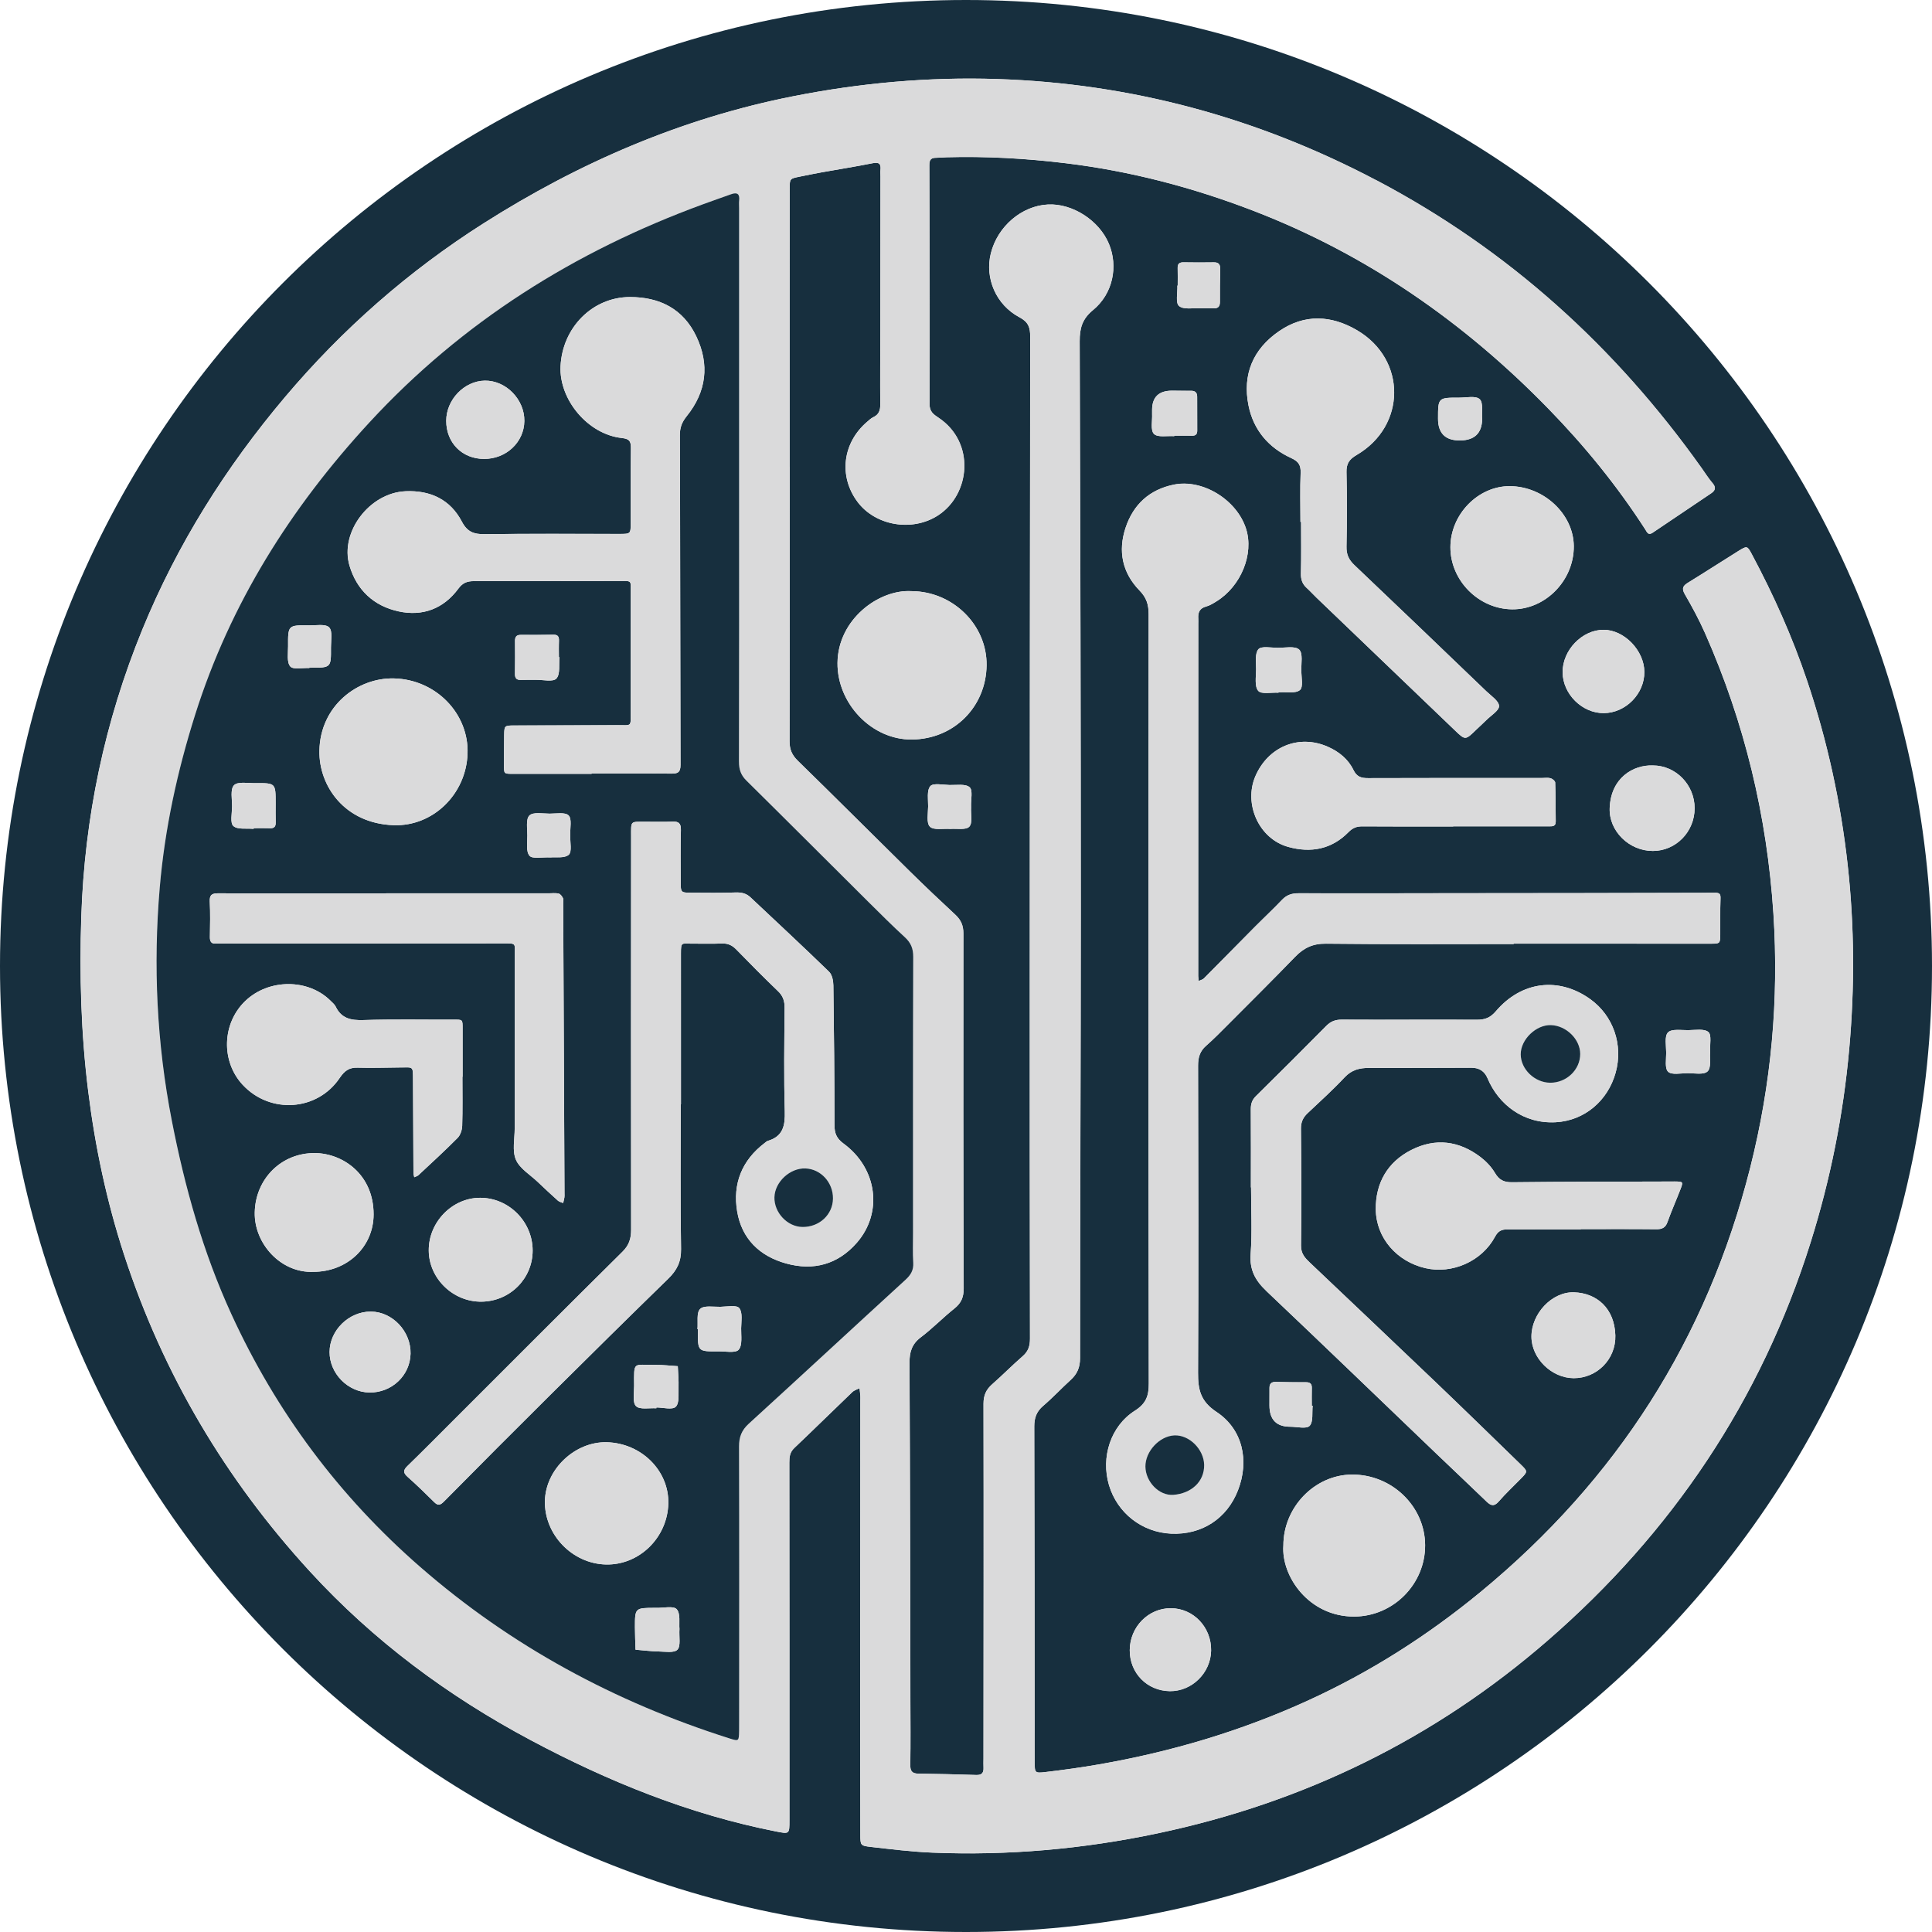 <?xml version="1.0" encoding="UTF-8"?>
<svg id="Layer_2" data-name="Layer 2" xmlns="http://www.w3.org/2000/svg" viewBox="0 0 1024 1024">
  <defs>
    <style>
      .cls-1 {
        fill: #172f3e;
      }

      .cls-1, .cls-2 {
        stroke-width: 0px;
      }

      .cls-2 {
        fill: #DADADB;
      }
    </style>
  </defs>
  <path class="cls-1" d="M512,0C229.23,0,0,229.23,0,512s229.23,512,512,512,512-229.23,512-512S794.77,0,512,0ZM907.68,256.08c1.95,2.31,1.47,3.91-.78,5.42-10.32,6.95-20.66,13.87-30.96,20.85-2.43,1.64-3.03-.33-3.96-1.78-14.87-23.05-32.1-44.21-51.24-63.86-44.81-46.01-96.49-81.92-156.59-105.04-31.99-12.31-65.05-21-99.24-25.14-21.04-2.55-42.1-3.76-63.27-3.17-1.78.05-3.56.27-5.34.27-2.68,0-3.77.79-3.75,3.91.18,42.25.25,84.49.12,126.74-.01,3.93,2.1,5.36,4.76,7.14,19.53,13,17.01,40.61-.35,51.81-13.62,8.78-33.12,5.48-42.62-7.27-10.07-13.52-7.91-31.31,5.16-42.41,1.02-.86,2.01-1.85,3.19-2.4,3.07-1.42,3.78-3.72,3.75-6.95-.14-12.45.02-24.9.03-37.36.03-27.79.05-55.59.07-83.38,0-1.11-.11-2.23,0-3.33.35-3.23-.68-4.31-4.14-3.62-8.94,1.79-17.95,3.2-26.92,4.82-3.94.71-7.86,1.52-11.78,2.31-5.23,1.06-5.28,1.07-5.29,6.34-.03,19.35-.03,38.69-.03,58.04,0,29.8,0,59.59,0,89.39h.05c0,48.47.05,96.95-.09,145.42-.01,4.35,1.24,7.34,4.38,10.4,19.91,19.42,39.55,39.11,59.37,58.62,7.92,7.8,15.99,15.45,24.14,23.01,2.98,2.77,4.26,5.73,4.25,9.9-.09,62.71-.06,125.41.15,188.12.02,4.7-1.3,7.8-4.94,10.69-6.09,4.84-11.52,10.52-17.73,15.19-4.84,3.64-6.08,7.9-6.05,13.67.3,59.59.36,119.18.48,178.78.02,11.34.14,22.68-.06,34.02-.06,3.31.76,4.81,4.25,4.85,10.24.12,20.48.38,30.71.71,2.98.1,4.01-1.2,3.86-3.97-.09-1.55-.01-3.11-.01-4.67.04-62.71.13-125.41.01-188.12,0-4.45,1.36-7.5,4.57-10.32,5.51-4.84,10.67-10.1,16.21-14.91,2.97-2.58,3.86-5.43,3.85-9.29-.12-64.04-.13-128.08-.11-192.11.03-112.96.06-225.92.23-338.87,0-4.86-.85-7.78-5.69-10.35-12.53-6.66-18.43-20.81-15.19-33.85,3.55-14.31,16.32-25.24,30.3-25.93,13.01-.65,27.13,8.46,32.29,20.83,5.01,12.02,2.14,26.46-8.44,35.14-5.71,4.69-7.07,9.61-7.05,16.49.35,100.95.57,201.9.58,302.84,0,78.71-.38,157.41-.39,236.11,0,4.94-1.48,8.42-4.97,11.59-4.94,4.49-9.49,9.41-14.56,13.73-3.54,3.02-4.75,6.37-4.74,10.97.17,53.14.15,106.29.19,159.43,0,6.23-.04,12.45.02,18.68.05,5.41.13,5.7,5.73,5.03,9.49-1.13,18.98-2.42,28.39-4.07,38.24-6.67,75.15-17.61,110.55-33.75,33.2-15.14,63.6-34.5,91.7-57.65,72.14-59.44,120-134.18,142.89-224.85,11.19-44.32,15.28-89.16,12.3-134.76-3.38-51.68-15.29-101.23-36.24-148.58-3.13-7.08-6.84-13.94-10.72-20.64-1.9-3.28-.79-4.57,1.89-6.22,8.9-5.46,17.65-11.16,26.52-16.67,4.59-2.85,4.71-2.78,7.14,1.77,11.5,21.55,21.44,43.72,29.25,66.93,10.74,31.93,17.87,64.62,21.55,97.98,3.56,32.31,3.71,64.72.79,97.19-3.15,35.09-10.01,69.37-20.56,102.9-26.26,83.46-73.37,153.48-139.24,210.68-59.86,51.98-129.01,85.84-206.82,102.24-39.44,8.31-79.15,11.85-119.35,10.2-10.88-.45-21.72-1.8-32.55-3.02-5.58-.63-5.58-.92-5.6-6.44-.04-19.35-.08-38.69-.08-58.04.02-57.37.06-114.74.09-172.11,0-.89.05-1.78-.01-2.67-.1-1.3-.27-2.6-.42-3.89-1.29.68-2.83,1.1-3.84,2.07-10.28,9.85-20.42,19.85-30.75,29.65-2.41,2.29-2.65,4.83-2.64,7.8.06,31.35.05,62.71.06,94.06,0,31.8,0,63.59,0,95.39,0,7.45,0,7.37-7.14,5.97-45.96-9.06-88.79-26.43-129.97-48.37-43.97-23.43-83.39-52.7-117.08-89.47-44.75-48.83-77.79-104.58-98.36-167.54-9.25-28.31-15.43-57.31-19.11-86.92-3.83-30.77-4.69-61.61-3.67-92.51,1.73-52.62,12.39-103.49,32.37-152.25,18.5-45.15,44.19-86,75.67-123.26,30.37-35.95,65.38-66.69,105.06-91.93,50.65-32.21,105-55.71,164.17-67.42,35.73-7.07,71.78-10.33,108.17-9.14,71.17,2.31,138.08,20.52,201.06,53.71,69.89,36.82,126.63,88.29,172.22,152.41,1.93,2.72,3.71,5.56,5.86,8.09ZM911.76,495.24c-.05,4.9-.1,4.96-5.25,4.96-24.72.01-49.44-.01-74.16-.02-10.02,0-20.04,0-30.07,0v.18c-33.18,0-66.37.21-99.55-.17-6.91-.08-11.71,2.24-16.28,6.96-11.6,11.99-23.44,23.75-35.22,35.57-3.93,3.94-7.82,7.94-12,11.6-3.33,2.91-4.25,6.25-4.24,10.57.14,54.26.25,108.51-.01,162.77-.04,8.87,1.28,15.11,9.77,20.71,13.95,9.22,17.48,25.87,11.39,41.55-5.84,15.04-19.23,23.71-35.45,22.97-15.45-.71-28.56-10.98-32.93-25.78-4.34-14.69.84-31.2,13.7-39.36,5.96-3.79,7.43-7.83,7.42-14.46-.22-135.86-.24-271.72-.08-407.58,0-5.24-1.11-8.88-4.84-12.71-9.15-9.39-11.5-20.9-7.38-33.28,4.09-12.28,12.6-20.16,25.52-22.82,15.24-3.14,33.4,7.96,38.32,23.38,4.28,13.41-2.7,30.52-15.78,38.54-1.7,1.04-3.46,2.16-5.35,2.66-3.55.93-4.43,3.25-4.19,6.47.06.88,0,1.78,0,2.67-.01,61.37-.02,122.74-.04,184.11,0,.89-.04,1.78,0,2.67.02.43.07.85.12,1.28.05.43.11.85.15,1.28.23-.11.48-.21.72-.3.74-.29,1.51-.55,2.02-1.06,9.11-9.14,18.13-18.36,27.22-27.52,4.7-4.74,9.61-9.28,14.19-14.12,2.51-2.65,5.27-3.5,8.85-3.48,26.28.09,52.56,0,78.84-.03,47.21-.05,94.43-.06,141.64-.22,2.95-.01,3.16.89,3.07,3.39-.23,6.22-.07,12.45-.13,18.68ZM906.41,557.97c-.28,2.89.68,7.96-1.35,9.89-2.05,1.95-7.07.93-10.79.96-3.49.03-8.23,1.03-10.13-.78-1.86-1.78-1-6.57-1.01-10.04-.01-3.72-1.01-8.76.95-10.79,1.93-2,7.02-1.15,10.73-1.19,3.67-.04,8.42-.91,10.68.98,1.84,1.54.7,6.62.93,10.98ZM837.77,651.46v.2c-12.91,0-25.81.07-38.72-.05-3.19-.03-4.99.77-6.68,3.93-6.99,13.04-22.71,19.87-36.87,16.61-14.99-3.45-26.14-15.86-26.3-31.19-.14-13.83,6.15-25,18.75-31.42,12.86-6.56,25.45-4.93,36.87,3.82,2.94,2.26,5.67,5.16,7.55,8.33,2.21,3.73,4.7,4.98,9.06,4.93,27.59-.32,55.18-.29,82.78-.39,1.11,0,2.23-.03,3.34-.02,4.59.06,4.68.1,3.1,4.2-2.22,5.79-4.76,11.45-6.84,17.29-1.1,3.08-2.92,3.85-5.98,3.82-13.35-.14-26.7-.06-40.05-.06ZM834.09,730.46c-11.71-.05-22.35-10.5-22.39-21.99-.04-12.17,10.84-23.87,22.54-23.51,12.22.38,21.53,8.63,21.92,22.84.35,12.64-9.81,22.71-22.07,22.66ZM695.27,745.05c.15.01.31.03.46.04-.4,3.66.42,8.48-1.6,10.63-1.68,1.79-6.71.48-10.26.48q-11.02.02-11.04-11.3c0-3.11.02-6.22.02-9.32,0-2.18,1.03-3.18,3.28-3.13,5.33.12,10.67.21,16.01.17,2.28-.02,3.21.84,3.14,3.11-.1,3.1-.02,6.21-.02,9.32ZM680.22,819.17c-.04-20.27,16.55-37.46,36.27-37.61,21.15-.16,38.73,16.75,38.85,37.36.12,20.68-16.85,37.79-37.54,37.89-24.03.12-38.74-21.28-37.59-37.64ZM671.2,684.26c-5.85-5.54-8.96-11.13-8.34-19.58.86-11.72.22-23.55.22-35.33h-.09c0-13.78.05-27.57-.04-41.35-.02-2.82.61-4.98,2.73-7.06,12.53-12.32,24.95-24.75,37.31-37.24,2.35-2.37,4.81-3.28,8.21-3.27,23.82.13,47.65-.05,71.47.06,4.24.02,7.14-.97,10.12-4.47,13.66-16.05,33.4-18.38,50.04-6.46,12.25,8.77,17.59,24.23,13.48,39-4.14,14.89-16.51,25.41-31.71,26.25-17.1.95-30.32-9.34-36.2-23.33q-2.34-5.56-8.51-5.56c-18.04.03-36.07.15-54.11.09-5.11-.02-9.36.99-13.12,5.01-6.22,6.65-13.01,12.77-19.64,19.03-2.39,2.26-3.53,4.7-3.5,8.15.19,20.67.3,41.35.04,62.02-.05,4.25,2.1,6.53,4.67,8.98,21.93,20.83,43.91,41.6,65.77,62.49,15.44,14.75,30.73,29.66,46.04,44.55,3.77,3.66,3.69,3.76-.02,7.55-3.89,3.98-7.98,7.78-11.61,11.97-2.42,2.79-4.14,2.42-6.51.13-8.8-8.5-17.71-16.88-26.55-25.34-30.04-28.78-59.97-57.67-90.17-86.27ZM641.91,874.91c-.23,11.81-10.22,21.59-21.88,21.44-12.1-.17-21.33-9.63-21.24-21.78.09-12.29,9.89-22.25,21.81-22.18,12.02.07,21.54,10.14,21.31,22.52ZM610.64,219.3c-.04-.66,0-1.33,0-1.99q0-10.3,10.66-10.25c3.33.02,6.65.1,9.98.06,2.23-.03,3.25,1,3.24,3.18,0,5.98-.02,11.96.03,17.93.02,2.01-.93,2.74-2.84,2.7-3.1-.06-6.21-.02-9.31-.02,0,.08-.01.17-.02.25-3.71-.27-8.76.81-10.75-1.18-1.95-1.95-.8-7.01-1-10.7ZM624.03,151.36c.06,0,.12,0,.18,0,0-3.1.07-6.21-.02-9.31-.07-2.34.99-3.06,3.22-3.01,5.32.1,10.65.1,15.98.01,2.69-.04,3.41,1.3,3.36,3.71-.13,5.76-.24,11.52-.17,17.28.03,2.68-1.22,3.49-3.65,3.4-2.22-.09-4.44.06-6.66-.05-3.91-.2-8.98.84-11.37-1.21-1.95-1.67-.7-7.07-.87-10.82ZM713.66,250.38c.31,13.11.28,26.23,0,39.34-.09,4.17,1.23,6.98,4.2,9.8,23.39,22.19,46.65,44.52,69.91,66.86,2.56,2.46,6.63,5.1,6.75,7.8.1,2.4-4.28,5.03-6.74,7.5-1.73,1.73-3.57,3.35-5.32,5.05-5.86,5.71-5.82,5.68-11.49.24-24.39-23.41-48.81-46.79-73.21-70.19-1.76-1.69-3.39-3.53-5.21-5.17-2.31-2.08-3.11-4.49-3.04-7.65.22-9.11.08-18.22.08-27.34-.11,0-.23,0-.34,0,0-8.67-.24-17.34.1-26,.17-4.16-1.2-6.1-5.03-7.85-12-5.51-19.98-14.85-22.59-27.85-3.3-16.45,2.38-29.87,16.14-39.35,13.52-9.32,27.8-8.54,41.48-.47,26.24,15.47,26.06,50.65-.3,66.05-4.04,2.36-5.51,4.66-5.4,9.24ZM785.57,222.27q-.25,10.94-11.45,11.17-11.94.24-11.93-11.55c.01-11.11.01-11.14,11.23-11.12,3.74,0,8.77-1.13,10.84.8,2.02,1.88.99,7,1.31,10.71ZM801.44,322.95c-17.71-.17-32.69-15.23-32.69-32.88,0-17.39,14.62-32.45,31.45-32.39,18.06.07,33.82,14.82,33.95,31.77.14,18.16-15,33.67-32.7,33.5ZM850,333.81c10.92.06,21.45,10.96,21.54,22.3.09,11.62-9.87,21.76-21.48,21.86-11.46.1-21.73-10.06-21.84-21.59-.11-11.78,10.36-22.63,21.78-22.57ZM666.98,344.11c1.57-1.82,6.64-.78,10.15-.76,3.95.03,9.27-1.1,11.46.95,2.08,1.96,1.04,7.38,1.12,11.28.06,3.51,1.12,8.6-.7,10.14-2.27,1.93-7.02.95-10.7,1.22-.22.02-.44,0-.67,0,0,.07,0,.13-.01.2-3.73-.22-9.14.95-10.75-1-2.02-2.45-1.13-7.46-1.11-11.37.02-3.67-.72-8.41,1.22-10.67ZM703.8,395.8c5.9,2.6,10.75,6.54,13.54,12.29,1.77,3.65,4.12,4.35,7.78,4.34,30.69-.12,61.38-.07,92.08-.07,1.56,0,3.19-.27,4.64.12.99.27,2.41,1.46,2.44,2.28.25,6.88.19,13.76.29,20.64.04,2.74-1.85,2.57-3.64,2.57-6.89.01-13.79,0-20.68,0-10.01,0-20.02,0-30.03,0v.08c-16.01,0-32.03.07-48.04-.06-3.09-.02-5.19.76-7.47,3.08-8.91,9.07-19.89,11.14-31.89,7.82-15.73-4.34-23.68-22.91-17.48-37.4,6.69-15.64,22.96-22.53,38.46-15.69ZM876.04,451.03c-12.5,0-23.35-10.47-22.87-22.77.63-15.96,12.41-22.92,22.88-22.55,12.15,0,22.15,10.24,22.14,22.67,0,12.5-9.93,22.66-22.14,22.65ZM514.68,427.4c0,.22.01.44,0,.66-.19,3.48.89,8.22-.95,10.1-1.84,1.88-6.61.9-10.08,1.18-3.76-.27-8.83.79-10.79-1.2-1.95-1.98-.97-7.03-.93-10.73.03-3.69-.78-8.44,1.15-10.73,1.51-1.79,6.65-.69,10.17-.61,3.67.09,8.43-.75,10.66,1.17,1.82,1.57.62,6.63.76,10.14ZM483.32,391.96c-21.3.23-39.6-19.09-39.42-40.58.2-23.03,21.85-39.16,39.35-38.05,21.77.14,39.93,17.91,39.67,39.28-.26,21.83-17.07,39.12-39.59,39.36Z"/>
  <path class="cls-2" d="M729.61,95.58c-62.99-33.19-129.89-51.39-201.06-53.71-36.39-1.18-72.45,2.08-108.17,9.14-59.17,11.7-113.52,35.2-164.17,67.42-39.69,25.24-74.69,55.98-105.06,91.93-31.48,37.26-57.17,78.11-75.67,123.26-19.97,48.76-30.64,99.63-32.37,152.25-1.02,30.89-.15,61.73,3.67,92.51,3.68,29.61,9.86,58.61,19.11,86.92,20.57,62.96,53.62,118.71,98.36,167.54,33.69,36.76,73.11,66.04,117.08,89.47,41.18,21.94,84,39.31,129.97,48.37,7.14,1.41,7.14,1.48,7.14-5.97,0-31.8,0-63.59,0-95.39,0-31.35,0-62.71-.06-94.06,0-2.97.23-5.52,2.64-7.8,10.33-9.8,20.47-19.8,30.75-29.65,1.01-.97,2.54-1.39,3.84-2.07.14,1.3.32,2.59.42,3.89.06.88.01,1.78.01,2.67-.03,57.37-.07,114.74-.09,172.11,0,19.35.04,38.69.08,58.04.01,5.52.01,5.81,5.6,6.44,10.83,1.23,21.68,2.58,32.55,3.02,40.19,1.65,79.9-1.89,119.35-10.2,77.81-16.4,146.96-50.26,206.82-102.24,65.87-57.2,112.98-127.22,139.24-210.68,10.55-33.53,17.41-67.81,20.56-102.9,2.92-32.47,2.77-64.89-.79-97.19-3.67-33.36-10.81-66.05-21.55-97.98-7.81-23.21-17.75-45.39-29.25-66.93-2.43-4.56-2.55-4.62-7.14-1.77-8.87,5.51-17.62,11.21-26.52,16.67-2.69,1.65-3.79,2.95-1.89,6.22,3.89,6.7,7.59,13.56,10.72,20.64,20.95,47.36,32.85,96.9,36.24,148.58,2.99,45.61-1.11,90.45-12.3,134.76-22.89,90.67-70.75,165.41-142.89,224.85-28.1,23.15-58.5,42.52-91.7,57.65-35.4,16.14-72.31,27.08-110.55,33.75-9.42,1.64-18.9,2.94-28.39,4.07-5.6.67-5.68.38-5.73-5.03-.06-6.23-.01-12.45-.02-18.68-.03-53.14-.02-106.29-.19-159.43-.01-4.59,1.19-7.95,4.74-10.97,5.07-4.32,9.63-9.25,14.56-13.73,3.49-3.17,4.97-6.65,4.97-11.59,0-78.7.39-157.41.39-236.11,0-100.95-.23-201.9-.58-302.84-.02-6.88,1.34-11.81,7.05-16.49,10.58-8.68,13.44-23.12,8.44-35.14-5.15-12.37-19.27-21.48-32.29-20.83-13.98.7-26.74,11.62-30.3,25.93-3.24,13.04,2.66,27.19,15.19,33.85,4.84,2.57,5.7,5.5,5.69,10.35-.17,112.96-.2,225.92-.23,338.87-.02,64.04-.02,128.08.11,192.11,0,3.86-.88,6.71-3.85,9.29-5.54,4.81-10.7,10.07-16.21,14.91-3.22,2.83-4.58,5.87-4.57,10.32.12,62.7.03,125.41-.01,188.12,0,1.56-.08,3.12.01,4.67.15,2.77-.88,4.07-3.86,3.97-10.23-.33-20.47-.59-30.71-.71-3.49-.04-4.31-1.54-4.25-4.85.2-11.34.09-22.68.06-34.02-.12-59.59-.18-119.18-.48-178.78-.03-5.77,1.21-10.04,6.05-13.67,6.21-4.67,11.64-10.35,17.73-15.19,3.64-2.89,4.95-5.99,4.94-10.69-.21-62.7-.23-125.41-.15-188.12,0-4.17-1.27-7.13-4.25-9.9-8.15-7.56-16.22-15.21-24.14-23.01-19.82-19.51-39.46-39.2-59.37-58.62-3.14-3.06-4.4-6.05-4.38-10.4.14-48.47.09-96.95.09-145.42h-.05c0-29.8,0-59.59,0-89.39,0-19.35,0-38.69.03-58.04,0-5.27.06-5.28,5.29-6.34,3.92-.79,7.84-1.61,11.78-2.31,8.97-1.61,17.99-3.02,26.92-4.82,3.46-.69,4.49.38,4.14,3.62-.12,1.1,0,2.22,0,3.33-.02,27.79-.03,55.59-.07,83.38-.01,12.45-.17,24.91-.03,37.36.04,3.24-.68,5.53-3.75,6.95-1.18.55-2.18,1.54-3.19,2.4-13.07,11.1-15.23,28.9-5.16,42.41,9.5,12.76,29,16.05,42.62,7.27,17.36-11.2,19.88-38.81.35-51.81-2.66-1.77-4.77-3.2-4.76-7.14.13-42.25.06-84.49-.12-126.74-.01-3.11,1.07-3.91,3.75-3.91,1.78,0,3.56-.22,5.34-.27,21.17-.59,42.23.61,63.27,3.17,34.19,4.15,67.24,12.84,99.24,25.14,60.09,23.12,111.78,59.03,156.59,105.04,19.14,19.65,36.37,40.81,51.24,63.86.93,1.45,1.54,3.42,3.96,1.78,10.3-6.98,20.64-13.9,30.96-20.85,2.25-1.52,2.73-3.11.78-5.42-2.14-2.54-3.93-5.38-5.86-8.09-45.59-64.12-102.33-115.58-172.22-152.41ZM460.41,478.2c6.31,6.27,12.62,12.55,19.17,18.57,3.18,2.92,4.46,5.98,4.44,10.39-.17,48.91-.11,97.82-.11,146.73,0,5.11-.21,10.24.12,15.34.25,3.94-1.25,6.49-4.11,9.11-27.75,25.37-55.29,50.95-83.07,76.28-3.8,3.47-5.17,7.03-5.15,12.1.16,48.47.07,96.94.05,145.4,0,1.78.01,3.56-.02,5.34-.11,5.46-.14,5.53-5.16,3.94-60.71-19.26-115.75-48.94-163.78-90.8-42.95-37.43-76.4-82.2-100.17-134.06-15.05-32.84-24.7-67.31-31.59-102.68-7.96-40.86-9.92-82.05-6.37-123.41,2.68-31.22,9.33-61.74,18.79-91.71,18.61-58.9,50.65-109.62,92.31-154.8,49.23-53.39,108.86-90.76,176.75-115.62,5-1.83,10.02-3.58,15.03-5.37,3.2-1.15,4.6-.11,4.22,3.33-.15,1.32-.03,2.67-.03,4,0,48.69,0,97.38,0,146.07,0,49.14.05,98.27-.08,147.4-.01,4.07.97,7.08,3.92,9.99,21.69,21.41,43.22,42.99,64.83,64.47Z"/>
  <path class="cls-2" d="M908.83,473.17c-47.21.17-94.43.17-141.64.22-26.28.03-52.56.12-78.84.03-3.58-.01-6.34.83-8.85,3.48-4.58,4.85-9.49,9.39-14.19,14.12-9.09,9.16-18.11,18.38-27.22,27.52-.51.51-1.28.77-2.02,1.06-.25.1-.49.19-.72.3-.05-.43-.1-.85-.15-1.28-.05-.43-.09-.85-.12-1.28-.04-.89,0-1.78,0-2.67.01-61.37.02-122.74.04-184.11,0-.89.06-1.78,0-2.67-.23-3.22.64-5.54,4.19-6.47,1.89-.5,3.65-1.62,5.35-2.66,13.07-8.01,20.06-25.13,15.78-38.54-4.92-15.42-23.08-26.52-38.32-23.38-12.93,2.66-21.43,10.54-25.52,22.82-4.12,12.37-1.77,23.89,7.38,33.28,3.73,3.83,4.85,7.47,4.84,12.71-.15,135.86-.14,271.72.08,407.58.01,6.63-1.46,10.67-7.42,14.46-12.86,8.16-18.03,24.67-13.7,39.36,4.37,14.8,17.48,25.07,32.93,25.78,16.22.75,29.62-7.93,35.45-22.97,6.09-15.68,2.56-32.33-11.39-41.55-8.49-5.61-9.81-11.84-9.77-20.71.26-54.25.15-108.51.01-162.77-.01-4.32.92-7.66,4.24-10.57,4.18-3.66,8.07-7.66,12-11.6,11.78-11.82,23.63-23.57,35.22-35.57,4.57-4.72,9.37-7.04,16.28-6.96,33.18.37,66.37.17,99.55.17v-.18c10.02,0,20.04,0,30.07,0,24.72,0,49.44.03,74.16.02,5.15,0,5.2-.07,5.25-4.96.07-6.23-.1-12.46.13-18.68.09-2.5-.12-3.4-3.07-3.39ZM638.23,776.44c.12,8.95-6.9,15.14-16.34,15.86-7.57.57-14.72-6.98-14.8-14.97-.08-8.05,7.41-16.15,15.3-16.54,7.88-.39,15.67,7.31,15.84,15.65Z"/>
  <path class="cls-2" d="M787.92,795.88c2.37,2.29,4.09,2.66,6.51-.13,3.63-4.2,7.73-7.99,11.61-11.97,3.71-3.8,3.79-3.89.02-7.55-15.31-14.89-30.6-29.79-46.04-44.55-21.86-20.9-43.85-41.66-65.77-62.49-2.58-2.45-4.73-4.74-4.67-8.98.26-20.67.15-41.35-.04-62.02-.03-3.45,1.11-5.89,3.5-8.15,6.63-6.26,13.42-12.38,19.64-19.03,3.76-4.02,8.01-5.03,13.12-5.01,18.03.06,36.07-.05,54.11-.09q6.16-.01,8.51,5.56c5.88,13.99,19.1,24.28,36.2,23.33,15.2-.84,27.56-11.36,31.71-26.25,4.11-14.77-1.24-30.23-13.48-39-16.64-11.91-36.38-9.58-50.04,6.46-2.99,3.51-5.88,4.49-10.12,4.47-23.82-.11-47.65.07-71.47-.06-3.4-.02-5.86.9-8.21,3.27-12.37,12.48-24.78,24.92-37.31,37.24-2.12,2.08-2.75,4.25-2.73,7.06.1,13.78.04,27.57.04,41.35h.09c0,11.78.65,23.61-.22,35.33-.62,8.45,2.49,14.05,8.34,19.58,30.2,28.61,60.13,57.5,90.17,86.27,8.83,8.46,17.75,16.84,26.55,25.34ZM822.05,543.33c8.13.27,15.49,7.54,15.49,15.29,0,8.39-7.28,15.34-15.98,15.25-8.2-.08-15.53-7.18-15.55-15.05-.02-7.88,8.14-15.76,16.04-15.49Z"/>
  <path class="cls-2" d="M719.07,241.14c26.36-15.4,26.54-50.58.3-66.05-13.68-8.07-27.96-8.85-41.48.47-13.76,9.48-19.44,22.9-16.14,39.35,2.61,13,10.59,22.35,22.59,27.85,3.83,1.76,5.2,3.69,5.03,7.85-.34,8.65-.1,17.33-.1,26,.11,0,.23,0,.34,0,0,9.11.14,18.23-.08,27.34-.08,3.16.73,5.57,3.04,7.65,1.81,1.64,3.44,3.48,5.21,5.17,24.4,23.4,48.82,46.79,73.21,70.19,5.67,5.44,5.63,5.47,11.49-.24,1.75-1.71,3.6-3.32,5.32-5.05,2.46-2.47,6.84-5.09,6.74-7.5-.12-2.7-4.19-5.34-6.75-7.8-23.26-22.33-46.52-44.66-69.91-66.86-2.98-2.82-4.3-5.63-4.2-9.8.28-13.11.32-26.23,0-39.34-.11-4.58,1.37-6.88,5.4-9.24Z"/>
  <path class="cls-2" d="M877.82,651.52c3.07.03,4.89-.73,5.98-3.82,2.08-5.83,4.61-11.5,6.84-17.29,1.58-4.1,1.48-4.14-3.1-4.2-1.11-.02-2.23.01-3.34.02-27.59.09-55.19.07-82.78.39-4.36.05-6.84-1.2-9.06-4.93-1.88-3.17-4.61-6.08-7.55-8.33-11.42-8.75-24.01-10.38-36.87-3.82-12.6,6.42-18.89,17.59-18.75,31.42.16,15.33,11.31,27.74,26.3,31.19,14.17,3.26,29.88-3.58,36.87-16.61,1.69-3.16,3.5-3.95,6.68-3.93,12.91.11,25.81.05,38.72.05v-.2c13.35,0,26.7-.08,40.05.06Z"/>
  <path class="cls-2" d="M682.83,448.89c12.01,3.32,22.98,1.25,31.89-7.82,2.28-2.32,4.38-3.1,7.47-3.08,16.01.13,32.03.06,48.04.06v-.08c10.01,0,20.02,0,30.03,0,6.89,0,13.79.02,20.68,0,1.79,0,3.68.17,3.64-2.57-.1-6.88-.04-13.77-.29-20.64-.03-.82-1.46-2.01-2.44-2.28-1.45-.4-3.09-.12-4.64-.12-30.69,0-61.38-.05-92.08.07-3.66.01-6.01-.69-7.78-4.34-2.8-5.75-7.65-9.69-13.54-12.29-15.5-6.84-31.77.05-38.46,15.69-6.2,14.49,1.76,33.06,17.48,37.4Z"/>
  <path class="cls-2" d="M483.24,313.33c-17.5-1.11-39.15,15.01-39.35,38.05-.18,21.49,18.12,40.81,39.42,40.58,22.52-.24,39.33-17.52,39.59-39.36.26-21.37-17.9-39.13-39.67-39.28Z"/>
  <path class="cls-2" d="M717.8,856.81c20.68-.1,37.65-17.21,37.54-37.89-.12-20.61-17.7-37.52-38.85-37.36-19.72.15-36.31,17.35-36.27,37.61-1.16,16.35,13.56,37.75,37.59,37.64Z"/>
  <path class="cls-2" d="M800.19,257.68c-16.83-.06-31.45,15-31.45,32.39,0,17.65,14.98,32.71,32.69,32.88,17.7.17,32.84-15.35,32.7-33.5-.13-16.95-15.89-31.7-33.95-31.77Z"/>
  <path class="cls-2" d="M876.04,405.7c-10.46-.36-22.25,6.59-22.88,22.55-.48,12.3,10.37,22.77,22.87,22.77,12.21,0,22.14-10.15,22.14-22.65,0-12.44-9.99-22.67-22.14-22.67Z"/>
  <path class="cls-2" d="M834.24,684.96c-11.71-.36-22.59,11.34-22.54,23.51.04,11.49,10.68,21.94,22.39,21.99,12.27.05,22.42-10.02,22.07-22.66-.39-14.21-9.7-22.46-21.92-22.84Z"/>
  <path class="cls-2" d="M598.79,874.57c-.09,12.15,9.13,21.61,21.24,21.78,11.67.16,21.66-9.63,21.88-21.44.24-12.38-9.29-22.45-21.31-22.52-11.93-.07-21.72,9.88-21.81,22.18Z"/>
  <path class="cls-2" d="M850.06,377.97c11.6-.1,21.57-10.24,21.48-21.86-.09-11.34-10.62-22.24-21.54-22.3-11.42-.06-21.89,10.79-21.78,22.57.11,11.54,10.38,21.69,21.84,21.59Z"/>
  <path class="cls-2" d="M666.87,366.15c1.61,1.96,7.03.78,10.75,1,0-.07,0-.13.01-.2.22,0,.45.01.67,0,3.68-.27,8.44.71,10.7-1.22,1.82-1.55.76-6.63.7-10.14-.07-3.9.97-9.32-1.12-11.28-2.19-2.06-7.5-.93-11.46-.95-3.51-.03-8.58-1.06-10.15.76-1.94,2.25-1.2,7-1.22,10.67-.02,3.91-.91,8.92,1.11,11.37Z"/>
  <path class="cls-2" d="M611.63,230c1.99,1.99,7.04.91,10.75,1.18,0-.08.01-.17.02-.25,3.1,0,6.21-.04,9.31.02,1.91.03,2.85-.69,2.84-2.7-.05-5.98-.04-11.96-.03-17.93,0-2.18-1.02-3.21-3.24-3.18-3.33.04-6.65-.04-9.98-.06q-10.66-.06-10.66,10.25c0,.66-.03,1.33,0,1.99.2,3.69-.96,8.75,1,10.7Z"/>
  <path class="cls-2" d="M624.9,162.18c2.38,2.04,7.45,1.01,11.37,1.21,2.21.11,4.44-.04,6.66.05,2.43.1,3.68-.71,3.65-3.4-.07-5.76.04-11.52.17-17.28.06-2.41-.67-3.75-3.36-3.71-5.33.09-10.65.09-15.98-.01-2.22-.04-3.29.68-3.22,3.01.09,3.1.02,6.2.02,9.31-.06,0-.12,0-.18,0,.17,3.75-1.08,9.14.87,10.82Z"/>
  <path class="cls-2" d="M692.15,732.61c-5.33.04-10.67-.04-16.01-.17-2.25-.05-3.27.95-3.28,3.13,0,3.11-.03,6.22-.02,9.32q.01,11.32,11.04,11.3c3.55,0,8.58,1.31,10.26-.48,2.02-2.15,1.19-6.97,1.6-10.63-.15-.01-.31-.03-.46-.04,0-3.11-.07-6.22.02-9.32.07-2.28-.87-3.13-3.14-3.11Z"/>
  <path class="cls-2" d="M784.26,211.57c-2.07-1.93-7.11-.79-10.84-.8-11.22-.02-11.22.01-11.23,11.12q-.02,11.79,11.93,11.55,11.2-.23,11.45-11.17c-.31-3.7.71-8.83-1.31-10.71Z"/>
  <path class="cls-2" d="M905.47,546.99c-2.26-1.89-7.01-1.02-10.68-.98-3.71.04-8.81-.81-10.73,1.19-1.96,2.04-.96,7.07-.95,10.79.01,3.47-.85,8.26,1.01,10.04,1.9,1.82,6.64.81,10.13.78,3.72-.03,8.74.99,10.79-.96,2.03-1.93,1.08-7,1.35-9.89-.23-4.35.91-9.44-.93-10.98Z"/>
  <path class="cls-2" d="M513.92,417.25c-2.24-1.93-6.99-1.08-10.66-1.17-3.52-.09-8.66-1.19-10.17.61-1.93,2.29-1.12,7.04-1.15,10.73-.03,3.7-1.02,8.75.93,10.73,1.97,1.99,7.04.92,10.79,1.2,3.47-.28,8.24.7,10.08-1.18,1.84-1.88.76-6.62.95-10.1.01-.22,0-.44,0-.66-.14-3.51,1.06-8.57-.76-10.14Z"/>
  <path class="cls-1" d="M391.66,403.73c.13-49.13.08-98.27.08-147.4,0-48.69,0-97.38,0-146.07,0-1.33-.12-2.68.03-4,.38-3.44-1.01-4.48-4.22-3.33-5.01,1.79-10.04,3.54-15.03,5.37-67.89,24.87-127.51,62.24-176.75,115.62-41.66,45.18-73.7,95.9-92.31,154.8-9.47,29.97-16.12,60.48-18.79,91.71-3.54,41.36-1.59,82.55,6.37,123.41,6.89,35.36,16.54,69.84,31.59,102.68,23.76,51.86,57.21,96.64,100.17,134.06,48.03,41.86,103.07,71.54,163.78,90.8,5.02,1.59,5.05,1.53,5.16-3.94.04-1.78.02-3.56.02-5.34.02-48.47.1-96.94-.05-145.4-.02-5.06,1.35-8.63,5.15-12.1,27.78-25.33,55.33-50.91,83.07-76.28,2.86-2.62,4.36-5.17,4.11-9.11-.33-5.09-.12-10.22-.12-15.34,0-48.91-.06-97.82.11-146.73.02-4.41-1.26-7.47-4.44-10.39-6.55-6.01-12.86-12.29-19.17-18.57-21.62-21.49-43.14-43.06-64.83-64.47-2.95-2.91-3.93-5.92-3.92-9.99ZM256.93,201.75c11.2-.19,21.14,9.96,20.98,21.42-.15,11.21-9.6,20.1-21.35,20.07-11.62-.02-20.06-8.52-20.05-20.2,0-11.19,9.52-21.11,20.42-21.29ZM214.98,260.37c13.1-.55,23.66,4.34,29.84,16.16,2.82,5.38,6.32,6.68,12.05,6.6,23.82-.32,47.64-.12,71.46-.13,5.86,0,5.93-.04,5.96-5.71.05-13.11-.07-26.23.1-39.34.05-3.62-.35-5.32-4.79-5.79-17.96-1.92-33.36-20.31-32.5-38.08,1-20.52,16.98-36.61,36.76-36.63,15.74-.02,28.22,6.25,35.17,20.8,7.15,14.96,5.4,29.36-5.06,42.33-2.52,3.13-3.66,6-3.64,10.11.22,58.23.17,116.46.35,174.7.01,4.08-1.53,4.69-5.04,4.65-14.02-.15-28.05-.06-42.08-.06,0,.06,0,.12,0,.17-13.8,0-27.61-.02-41.41.01-5.33.01-5.04.02-5.01-5.18.03-5.11-.03-10.23.07-15.34.09-4.99.16-5.08,5.25-5.11,18.26-.08,36.51-.06,54.77-.16,7.87-.04,7.01,1.1,7.03-7.17.05-21.12.04-42.23.05-63.35,0-6.21.66-5.93-5.57-5.91-25.83.05-51.65.13-77.48.08-3.55,0-5.97.8-8.31,3.97-7.87,10.66-18.91,14.85-31.74,12.06-13.14-2.86-22.17-11.3-25.99-24.24-5.24-17.78,10.66-38.63,29.73-39.42ZM280.61,432.21c2.01-1.95,7.03-.96,10.74-.96,3.47,0,8.25-.88,10.04.96,1.82,1.88.71,6.61.87,10.09.01.22,0,.44,0,.66-.16,3.49,1.01,8.48-.81,10.08-2.24,1.98-6.98,1.13-9.62,1.41-4.56-.22-9.65.93-11.19-.9-1.92-2.28-1.13-7.02-1.13-10.69,0-3.68-.88-8.74,1.1-10.66ZM272.97,339.81c-.02-2.14.66-3.33,3.01-3.31,5.78.03,11.56.03,17.34-.09,2.41-.05,3.03,1.07,2.94,3.25-.13,2.88-.03,5.77-.03,8.65.1.01.21.03.31.04-.41,3.89.49,9-1.64,11.29-1.8,1.93-7.13.6-10.89.67-2.67.05-5.34-.05-8,.04-2.35.09-3.09-1.04-3.06-3.23.08-5.77.08-11.54.03-17.31ZM208.86,359.58c22.35.59,39.68,18.77,38.95,39.85-.75,21.54-18.32,38.65-39.15,37.94-25.97-.88-39.66-20.74-39.37-39.39.38-23.95,20.32-38.91,39.57-38.4ZM163.71,331.47c3.71.05,8.77-.92,10.73,1.04,1.95,1.96.95,7.01.97,10.71.07,10.68.02,10.68-10.77,10.68h-.66c0,.05,0,.11,0,.16-3.51-.17-8.59.98-10.14-.85-1.92-2.27-1.13-7-1.15-10.67-.07-11.18,0-11.23,11.02-11.08ZM124.02,416.2c1.99-2.08,7.42-1.06,11.34-1.1,10.74-.11,10.74-.04,10.74,10.7,0,3.33-.07,6.66.03,9.98.06,2.18-.65,3.29-3.01,3.2-2.88-.11-5.78-.03-8.67-.03-.01.12-.02.24-.03.36-3.68-.37-8.46.5-10.71-1.49-1.82-1.61-.74-6.65-.69-10.17.05-3.95-1.07-9.28,1.01-11.45ZM114.61,500.13c-2.72.2-3.39-1.15-3.35-3.62.11-6.22.25-12.46-.07-18.66-.2-3.76,1.38-4.41,4.65-4.38,17.14.13,34.28.08,51.41.09,12.46,0,24.93,0,37.39,0v-.08c28.71,0,57.42,0,86.14,0,1.78,0,3.62-.26,5.32.13.92.21,1.78,1.43,2.29,2.39.37.71.11,1.74.12,2.63.23,51.33.46,102.66.69,153.99,0,.67.07,1.35-.04,2-.16,1.01-.44,2.01-.67,3.01-.93-.4-2.04-.61-2.76-1.25-3.65-3.26-7.22-6.6-10.76-9.97-4.02-3.82-9.5-7.05-11.52-11.74-2.03-4.71-.64-10.92-.64-16.47,0-30.44.05-60.89.02-91.33,0-7.25,1.25-6.85-6.63-6.85-48.97.03-97.93.06-146.9.09-1.56,0-3.12-.1-4.67.02ZM282.31,662.84c0,14.88-12.06,26.91-27.11,27.07-15.06.16-27.85-12.25-27.95-27.11-.1-15.04,12.4-27.9,27.16-27.94,15.26-.05,27.91,12.64,27.9,27.98ZM128.68,575.03c-11.63-12.49-11.04-32.61,1.32-44.48,12.42-11.92,33.45-11.94,45.3-.03.94.94,2.07,1.85,2.62,3,3.04,6.33,8.1,7.35,14.69,7.14,15.78-.51,31.58-.18,47.38-.22,5.31-.01,5.22-.33,5.2,4.94-.04,8.44,0,16.88,0,25.32h-.1c0,8.66.16,17.33-.11,25.98-.07,2.2-.94,4.92-2.43,6.43-6.71,6.78-13.77,13.22-20.75,19.74-.58.54-1.48.75-2.24,1.11-.14-.84-.41-1.67-.42-2.51-.09-16.43-.11-32.87-.23-49.3-.05-7.19.17-6.41-6.61-6.38-7.56.04-15.13.35-22.69.11-4.56-.15-7.02,1.68-9.55,5.44-11.82,17.62-36.88,19.27-51.37,3.71ZM135.02,642.59c.37-17.82,14.17-31.66,32.03-31.43,14.71.19,30.97,11.33,30.96,32.48,0,17.19-13.93,30.49-32,30.46-17.13.72-31.34-14.92-30.99-31.5ZM195.76,738.06c-11.4-.2-21.11-10.09-21.08-21.47.03-11.5,10.27-21.51,21.93-21.42,11.44.09,21.26,10.54,20.99,22.34-.26,11.58-10.02,20.75-21.84,20.55ZM288.82,795.45c.4-16.73,15.92-31.43,32.74-31.03,18.38.44,33.12,15.12,32.66,32.53-.48,18.07-15.44,32.67-33.07,32.26-17.91-.42-32.76-15.92-32.33-33.76ZM347.52,723.44c3.9-.05,7.81.43,11.72.67.15,3.71.52,7.43.4,11.14-.12,3.59.51,8.43-1.49,10.37-1.82,1.77-6.72.37-10.26.37,0,.14-.01.28-.02.43-3.72-.25-8.76.84-10.77-1.14-1.96-1.94-1-7-1.01-10.7-.07-13.54-.69-10.99,11.42-11.14ZM359.05,874.37c-1.78,1.84-6.57,1.01-10.02.94-4.06-.08-8.12-.6-12.18-.94-.11-3.94-.32-7.89-.32-11.83,0-10.32.04-10.32,10.69-10.35.22,0,.44-.01.66,0,3.73.12,9.08-1.19,10.79.73,2.1,2.35,1.16,7.41,1.46,10.43-.28,4.4.77,9.11-1.08,11.02ZM391.54,715.35c-1.64,1.94-7,.87-10.71.9-11.05.09-11.05.05-10.88-11.07,0-.22,0-.44,0-.66-.09,0-.19-.02-.28-.03.35-3.7-.61-8.7,1.41-10.72,1.99-1.98,7.01-1.06,10.7-1.13,3.48-.07,8.64-1.09,10.05.69,1.88,2.36,1.05,7.04.99,10.71-.06,3.89.76,8.89-1.29,11.31ZM439.43,515.05c1.61,1.56,2.24,4.75,2.27,7.21.35,24.68.58,49.36.59,74.04,0,4.33,1.07,7.09,4.81,9.82,17.87,13.06,21,36.62,7,52.61-10.02,11.44-22.92,14.98-37.5,10.92-14.01-3.9-23.44-13.06-25.88-27.53-2.47-14.69,2.49-27.14,14.62-36.34.53-.4,1.05-.91,1.66-1.1,8.1-2.4,9.18-8.15,8.96-15.77-.54-18.22-.25-36.46-.1-54.7.03-3.56-.8-6.27-3.43-8.8-7.54-7.25-14.91-14.67-22.2-22.17-2.18-2.24-4.43-3.29-7.59-3.16-5.56.23-11.13.05-16.7.06-4.61.01-5.04-.9-5.03,5.13.03,26.68.01,53.37.01,80.05h-.12c0,25.57-.25,51.15.17,76.71.11,6.7-2.2,11.25-6.77,15.7-20.88,20.34-41.61,40.82-62.29,61.36-18.94,18.81-37.79,37.71-56.55,56.7-2.03,2.06-3.21,2.37-5.28.32-4.57-4.55-9.2-9.05-14.02-13.32-2.44-2.16-2.4-3.56-.08-5.81,8.15-7.89,16.12-15.98,24.15-24,29.91-29.88,59.76-59.82,89.81-89.56,3.49-3.46,4.58-6.96,4.57-11.7-.1-69.38-.03-138.76,0-208.13,0-8.84-.65-8,7.77-8.05,4.68-.03,9.36.17,14.03-.07,3.43-.17,4.67.91,4.58,4.49-.24,9.11-.12,18.23-.1,27.35.01,5.77.05,5.83,5.7,5.85,7.79.04,15.59.16,23.37-.13,3.12-.12,5.68.46,7.91,2.56,13.93,13.11,27.94,26.13,41.67,39.45Z"/>
  <path class="cls-1" d="M622.39,760.79c-7.88.39-15.38,8.49-15.3,16.54.08,7.99,7.22,15.54,14.8,14.97,9.43-.71,16.46-6.9,16.34-15.86-.17-8.34-7.96-16.04-15.84-15.65Z"/>
  <path class="cls-1" d="M821.56,573.87c8.7.09,15.98-6.86,15.98-15.25,0-7.76-7.36-15.02-15.49-15.29-7.9-.26-16.06,7.62-16.04,15.49.02,7.87,7.35,14.96,15.55,15.05Z"/>
  <path class="cls-2" d="M389.85,473.03c-7.78.29-15.58.17-23.37.13-5.65-.03-5.69-.09-5.7-5.85-.02-9.12-.14-18.24.1-27.35.09-3.58-1.15-4.66-4.58-4.49-4.67.23-9.35.03-14.03.07-8.41.06-7.76-.79-7.77,8.05-.04,69.38-.1,138.76,0,208.13,0,4.74-1.08,8.24-4.57,11.7-30.05,29.74-59.9,59.68-89.81,89.56-8.03,8.02-15.99,16.11-24.15,24-2.33,2.25-2.37,3.65.08,5.81,4.82,4.27,9.45,8.77,14.02,13.32,2.07,2.06,3.24,1.74,5.28-.32,18.76-18.99,37.61-37.89,56.55-56.7,20.68-20.54,41.41-41.03,62.29-61.36,4.57-4.45,6.88-9.01,6.77-15.7-.42-25.57-.17-51.14-.17-76.71h.12c0-26.68.02-53.37-.01-80.05,0-6.03.43-5.12,5.03-5.13,5.57-.01,11.14.16,16.7-.06,3.17-.13,5.42.92,7.59,3.16,7.29,7.5,14.66,14.92,22.2,22.17,2.64,2.54,3.46,5.25,3.43,8.8-.15,18.23-.44,36.48.1,54.7.23,7.62-.86,13.37-8.96,15.77-.61.18-1.13.69-1.66,1.1-12.13,9.2-17.09,21.65-14.62,36.34,2.44,14.47,11.87,23.63,25.88,27.53,14.57,4.06,27.48.52,37.5-10.92,14-15.99,10.87-39.55-7-52.61-3.73-2.73-4.81-5.49-4.81-9.82,0-24.68-.24-49.36-.59-74.04-.03-2.45-.67-5.64-2.27-7.21-13.72-13.32-27.74-26.34-41.67-39.45-2.23-2.1-4.79-2.68-7.91-2.56ZM441.49,635.29c-.11,8.52-7.25,15.14-16.2,15.02-8-.1-15.06-7.63-14.83-15.82.23-8.08,8.27-15.53,16.43-15.21,8.18.32,14.7,7.47,14.59,16Z"/>
  <path class="cls-2" d="M211.23,324.03c12.83,2.8,23.86-1.4,31.74-12.06,2.34-3.17,4.75-3.98,8.31-3.97,25.83.04,51.65-.03,77.48-.08,6.23-.01,5.57-.3,5.57,5.91,0,21.12,0,42.23-.05,63.35-.02,8.27.83,7.13-7.03,7.17-18.26.1-36.51.07-54.77.16-5.09.02-5.16.11-5.25,5.11-.1,5.11-.04,10.22-.07,15.34-.03,5.2-.32,5.19,5.01,5.18,13.8-.03,27.61-.01,41.41-.01,0-.06,0-.12,0-.17,14.03,0,28.05-.09,42.08.06,3.51.04,5.05-.57,5.04-4.65-.18-58.23-.13-116.46-.35-174.7-.02-4.11,1.12-6.98,3.64-10.11,10.46-12.96,12.21-27.37,5.06-42.33-6.95-14.55-19.43-20.82-35.17-20.8-19.78.03-35.77,16.11-36.76,36.63-.86,17.77,14.54,36.16,32.5,38.08,4.44.47,4.84,2.18,4.79,5.79-.18,13.11-.05,26.23-.1,39.34-.02,5.67-.09,5.71-5.96,5.71-23.82.01-47.65-.19-71.46.13-5.74.08-9.24-1.22-12.05-6.6-6.18-11.82-16.74-16.7-29.84-16.16-19.07.79-34.97,21.64-29.73,39.42,3.82,12.94,12.85,21.38,25.99,24.24Z"/>
  <path class="cls-2" d="M272.81,506.87c.03,30.44-.03,60.89-.02,91.33,0,5.55-1.39,11.75.64,16.47,2.02,4.7,7.51,7.92,11.52,11.74,3.54,3.37,7.12,6.71,10.76,9.97.72.64,1.83.84,2.76,1.25.23-1,.51-2,.67-3.01.1-.65.04-1.33.04-2-.23-51.33-.46-102.66-.69-153.99,0-.89.25-1.92-.12-2.63-.5-.96-1.37-2.18-2.29-2.39-1.69-.39-3.54-.13-5.32-.13-28.71,0-57.42,0-86.14,0v.08c-12.46,0-24.93,0-37.39,0-17.14,0-34.28.03-51.41-.09-3.27-.02-4.84.63-4.65,4.38.32,6.21.18,12.44.07,18.66-.04,2.47.63,3.83,3.35,3.62,1.55-.12,3.11-.02,4.67-.02,48.97-.03,97.93-.06,146.9-.09,7.88,0,6.63-.4,6.63,6.85Z"/>
  <path class="cls-2" d="M180.05,571.32c2.53-3.77,4.99-5.59,9.55-5.44,7.55.24,15.12-.07,22.69-.11,6.78-.04,6.56-.82,6.61,6.38.11,16.43.14,32.87.23,49.3,0,.84.27,1.67.42,2.51.75-.36,1.65-.57,2.24-1.11,6.98-6.52,14.04-12.96,20.75-19.74,1.49-1.51,2.36-4.23,2.43-6.43.27-8.65.11-17.32.11-25.98h.1c0-8.44-.03-16.88,0-25.32.02-5.27.11-4.95-5.2-4.94-15.79.04-31.6-.29-47.38.22-6.59.21-11.65-.81-14.69-7.14-.55-1.15-1.68-2.06-2.62-3-11.85-11.91-32.88-11.89-45.3.03-12.36,11.86-12.95,31.99-1.32,44.48,14.49,15.56,39.54,13.91,51.37-3.71Z"/>
  <path class="cls-2" d="M208.66,437.37c20.82.71,38.4-16.39,39.15-37.94.73-21.08-16.6-39.26-38.95-39.85-19.24-.51-39.19,14.45-39.57,38.4-.3,18.64,13.4,38.51,39.37,39.39Z"/>
  <path class="cls-2" d="M354.22,796.96c.46-17.41-14.28-32.1-32.66-32.53-16.82-.4-32.34,14.31-32.74,31.03-.43,17.84,14.42,33.34,32.33,33.76,17.62.41,32.59-14.19,33.07-32.26Z"/>
  <path class="cls-2" d="M198.02,643.64c0-21.15-16.25-32.29-30.96-32.48-17.86-.23-31.66,13.62-32.03,31.43-.35,16.58,13.86,32.22,30.99,31.5,18.07.03,32-13.27,32-30.46Z"/>
  <path class="cls-2" d="M254.41,634.86c-14.76.04-27.26,12.91-27.16,27.94.1,14.86,12.89,27.27,27.95,27.11,15.05-.16,27.1-12.19,27.11-27.07,0-15.34-12.64-28.03-27.9-27.98Z"/>
  <path class="cls-2" d="M196.61,695.17c-11.66-.09-21.9,9.92-21.93,21.42-.03,11.38,9.68,21.27,21.08,21.47,11.82.21,21.57-8.97,21.84-20.55.27-11.81-9.55-22.26-20.99-22.34Z"/>
  <path class="cls-2" d="M256.57,243.24c11.75.02,21.2-8.86,21.35-20.07.15-11.46-9.79-21.61-20.98-21.42-10.89.18-20.41,10.11-20.42,21.29,0,11.68,8.43,20.18,20.05,20.2Z"/>
  <path class="cls-2" d="M276,360.36c2.66-.1,5.34,0,8-.04,3.77-.07,9.09,1.26,10.89-.67,2.13-2.28,1.23-7.4,1.64-11.29-.1-.01-.21-.03-.31-.04,0-2.88-.09-5.77.03-8.65.09-2.18-.53-3.3-2.94-3.25-5.78.11-11.56.12-17.34.09-2.36-.01-3.03,1.17-3.01,3.31.06,5.77.05,11.54-.03,17.31-.03,2.19.71,3.32,3.06,3.23Z"/>
  <path class="cls-2" d="M391.83,693.33c-1.42-1.78-6.57-.76-10.05-.69-3.69.07-8.71-.84-10.7,1.13-2.03,2.01-1.07,7.02-1.41,10.72.09,0,.19.02.28.03,0,.22,0,.44,0,.66-.17,11.12-.17,11.17,10.88,11.07,3.71-.03,9.07,1.04,10.71-.9,2.05-2.42,1.23-7.42,1.29-11.31.05-3.68.88-8.35-.99-10.71Z"/>
  <path class="cls-2" d="M123.7,437.82c2.25,1.99,7.03,1.12,10.71,1.49.01-.12.02-.24.03-.36,2.89,0,5.78-.09,8.67.03,2.37.09,3.08-1.02,3.01-3.2-.1-3.33-.03-6.66-.03-9.98,0-10.74,0-10.8-10.74-10.7-3.92.04-9.35-.98-11.34,1.1-2.07,2.17-.96,7.5-1.01,11.45-.05,3.52-1.13,8.56.69,10.17Z"/>
  <path class="cls-2" d="M337.11,745.28c2,1.98,7.05.89,10.77,1.14,0-.14.01-.28.02-.43,3.54,0,8.43,1.39,10.26-.37,2-1.93,1.38-6.78,1.49-10.37.12-3.71-.25-7.43-.4-11.14-3.91-.24-7.82-.72-11.72-.67-12.11.15-11.49-2.4-11.42,11.14.02,3.69-.95,8.76,1.01,10.7Z"/>
  <path class="cls-2" d="M360.13,863.35c-.29-3.02.64-8.07-1.46-10.43-1.71-1.92-7.06-.61-10.79-.73-.22,0-.44,0-.66,0-10.65.03-10.69.03-10.69,10.35,0,3.94.21,7.89.32,11.83,4.06.33,8.11.85,12.18.94,3.46.07,8.24.9,10.02-.94,1.85-1.91.8-6.62,1.08-11.02Z"/>
  <path class="cls-2" d="M280.64,453.56c1.54,1.83,6.63.68,11.19.9,2.64-.27,7.38.57,9.62-1.41,1.82-1.61.65-6.6.81-10.08,0-.22.01-.44,0-.66-.17-3.48.95-8.21-.87-10.09-1.79-1.84-6.57-.96-10.04-.96-3.7,0-8.73-.99-10.74.96-1.98,1.92-1.1,6.98-1.1,10.66,0,3.68-.79,8.41,1.13,10.69Z"/>
  <path class="cls-2" d="M153.84,353.22c1.55,1.83,6.62.68,10.14.85,0-.05,0-.11,0-.16h.66c10.79,0,10.84,0,10.77-10.68-.03-3.7.98-8.75-.97-10.71-1.96-1.96-7.03-.99-10.73-1.04-11.03-.15-11.09-.1-11.02,11.08.02,3.67-.77,8.4,1.15,10.67Z"/>
  <path class="cls-1" d="M410.46,634.5c-.23,8.18,6.83,15.71,14.83,15.82,8.95.12,16.09-6.51,16.2-15.02.11-8.54-6.41-15.69-14.59-16-8.16-.32-16.21,7.13-16.43,15.21Z"/>
</svg>
